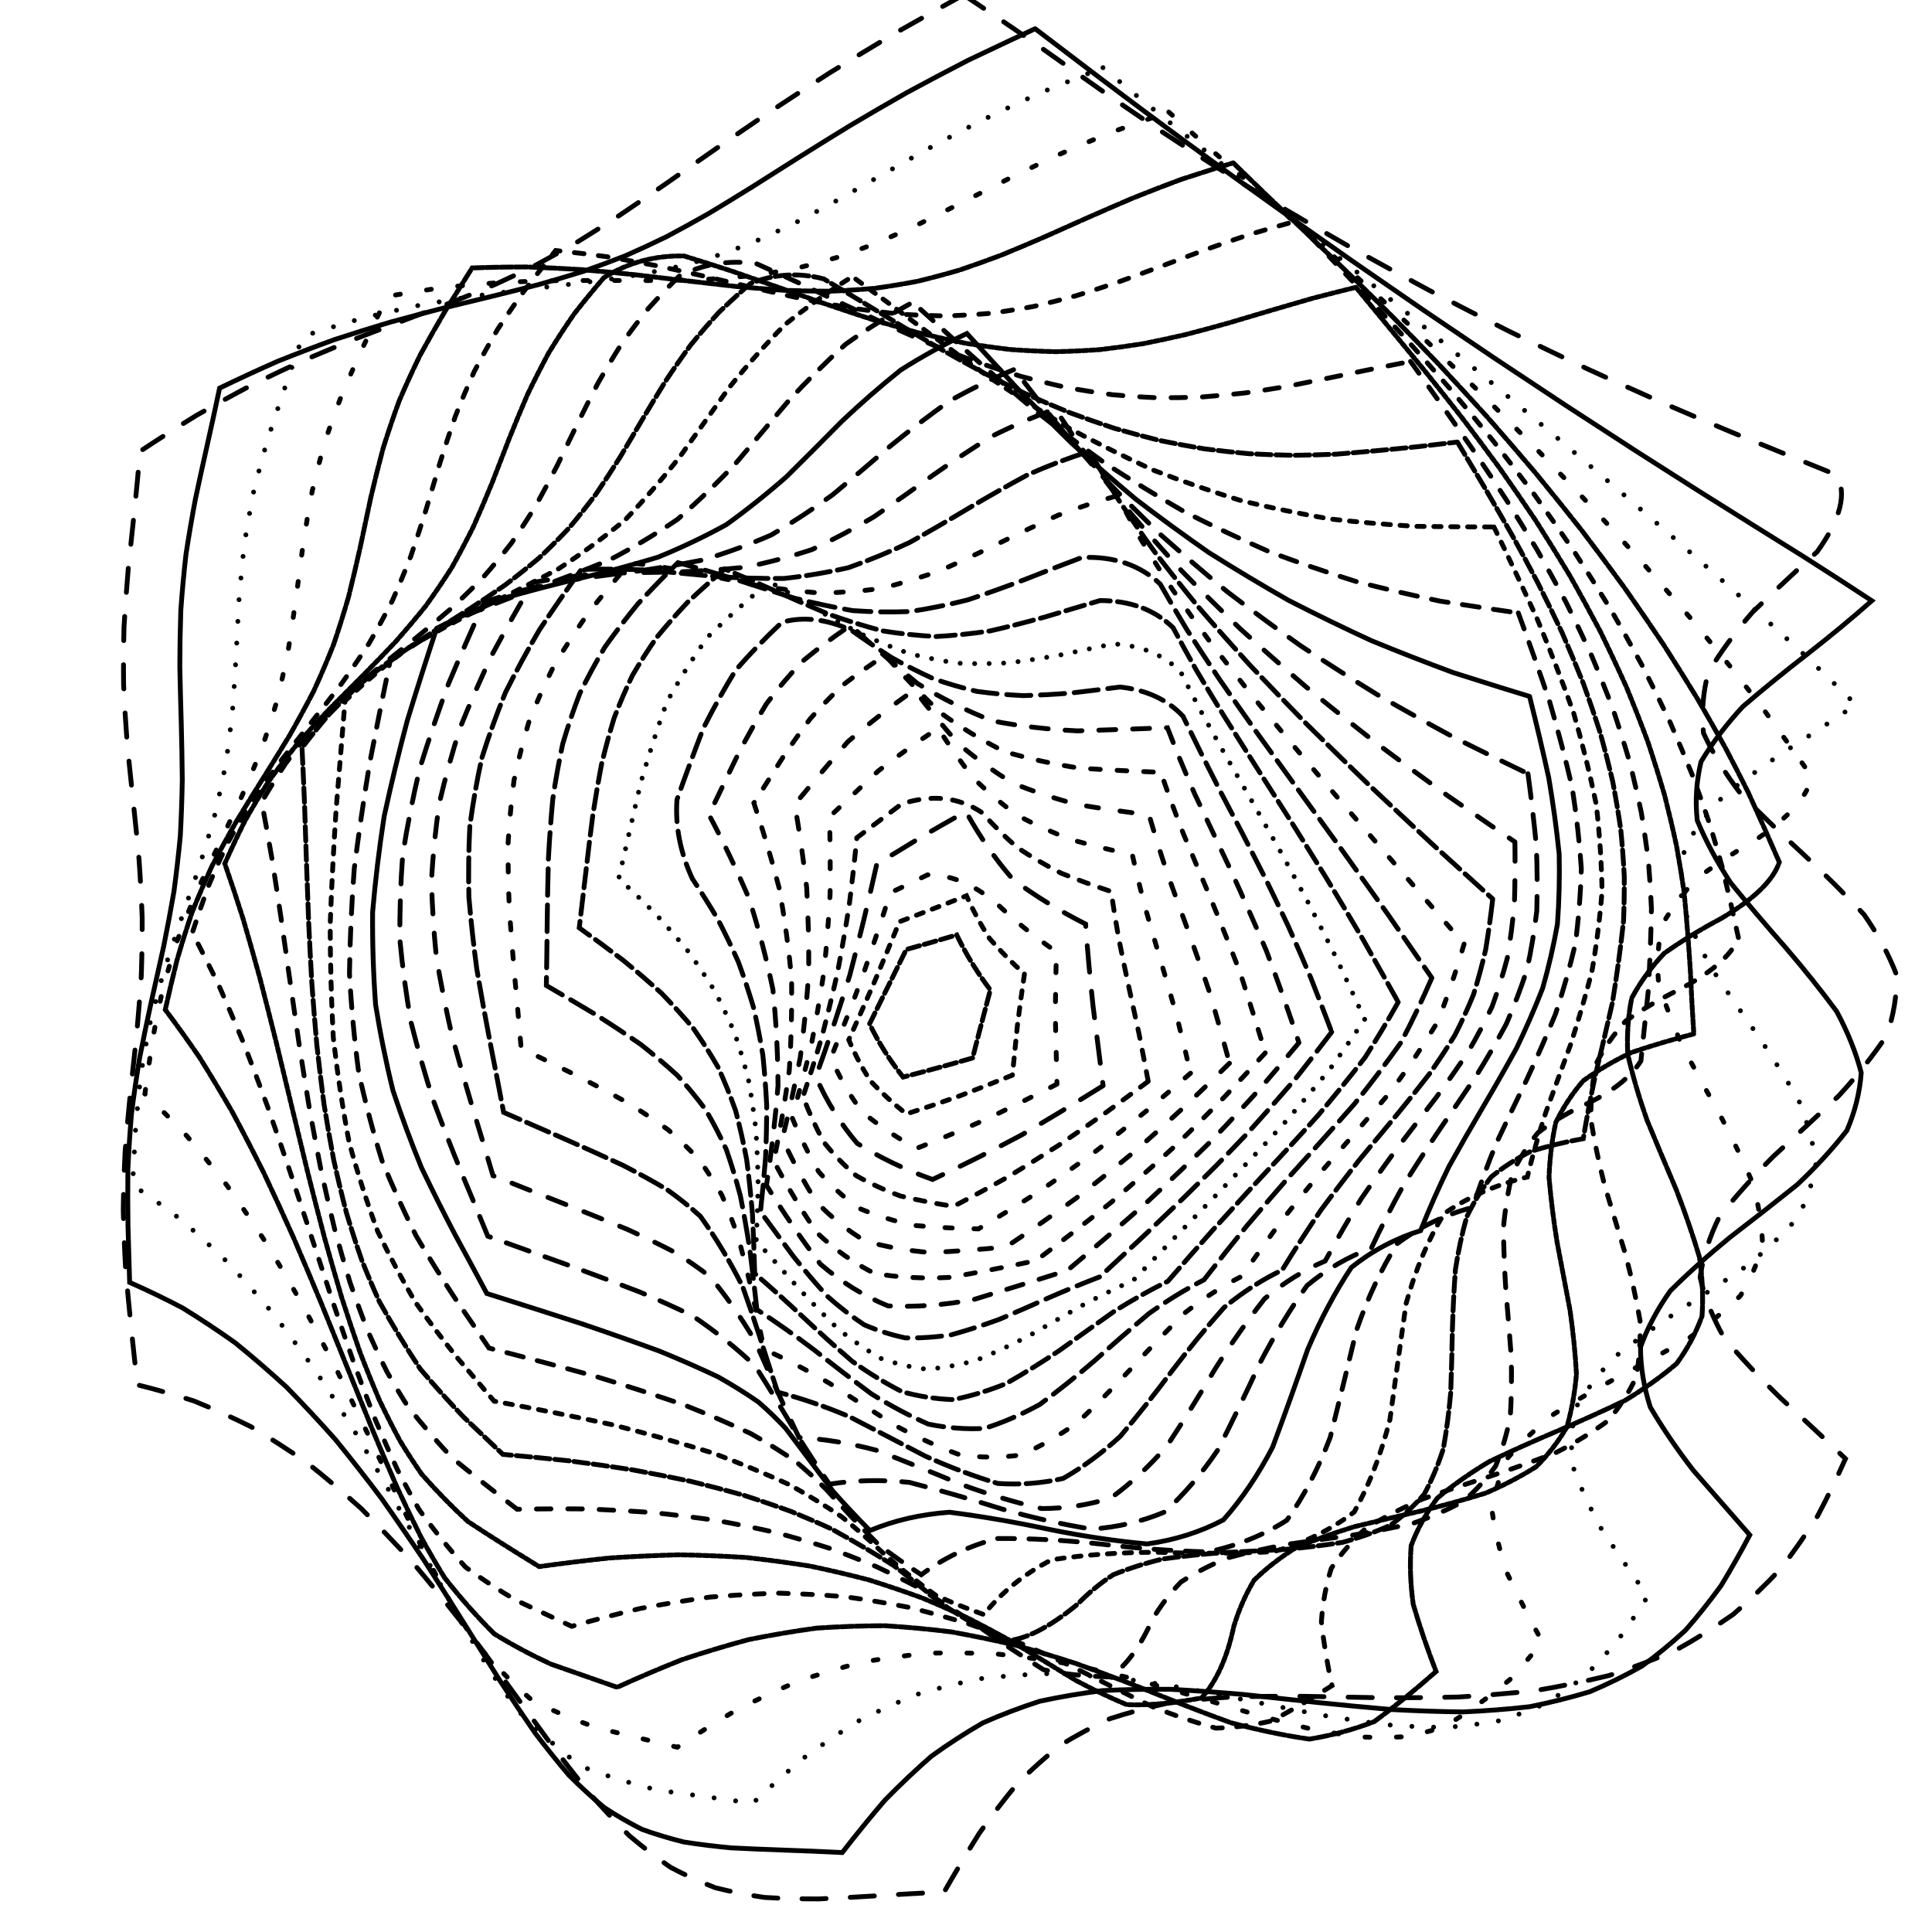 <svg xmlns="http://www.w3.org/2000/svg" version="1.1" xmlns:xlink="http://www.w3.org/1999/xlink" xmlns:svgjs="http://svgjs.dev/svgjs" viewBox="0 0 800 800"><defs><linearGradient x1="50%" y1="0%" x2="50%" y2="100%" id="ccchaos-grad"><stop stop-color="hsl(162, 100%, 58%)" stop-opacity="1" offset="0%"></stop><stop stop-color="hsl(270, 73%, 53%)" stop-opacity="1" offset="100%"></stop></linearGradient></defs><g stroke-width="2" stroke="url(#ccchaos-grad)" fill="none" stroke-linecap="round"><path d="M399.01 -2.14Q412.81 7.03 426.82 16.71 434.25 21.98 442.11 27.57 450.51 33.52 459.55 39.86 469.31 46.58 479.85 53.7 491.21 61.19 503.41 69.03 516.43 77.17 530.24 85.56 544.77 94.14 559.95 102.82 575.66 111.54 591.77 120.2 608.14 128.73 624.61 137.04 641.02 145.05 657.18 152.7 672.95 159.92 688.14 166.67 702.62 172.92 716.26 178.65 728.93 183.86 740.56 188.58 751.09 192.83 760.49 196.67 767.07 208.06 752.46 228.46 738.72 240.97 725.68 253.49 714.81 266.01 707.32 278.53 704.06 291.05 705.38 303.57 711.15 316.09 720.72 328.6 733 341.12 746.64 353.64 760.08 366.16 771.84 378.68 780.58 391.2 785.34 403.72 785.57 416.23 781.25 428.75 772.86 441.27 761.35 453.79 748.01 466.31 734.32 478.83 721.84 491.35 711.95 503.87 705.76 516.39 703.98 528.9 706.8 541.42 713.9 553.94 724.48 566.46 737.37 578.98 751.11 591.5 764.17 604.02 758.84 615.98 752.66 627.68 745.53 638.93 737.36 649.57 728.11 659.44 717.77 668.42 706.35 676.4 693.92 683.3 680.54 689.1 666.32 693.79 651.39 697.41 635.89 700.03 619.97 701.75 603.8 702.7 587.54 703.06 571.35 702.99 555.38 702.71 539.79 702.41 524.69 702.32 510.19 702.64 496.38 703.57 483.33 705.28 471.06 707.95 459.59 711.68 448.91 716.58 438.99 722.71 429.76 730.08 421.16 738.66 413.08 748.41 405.43 759.22 398.09 770.94 390.95 783.42 377.17 784.1 363.88 784.96 351.15 785.77 339.01 786.3 327.46 786.34 316.49 785.68 306.09 784.17 296.2 781.67 286.77 778.05 277.73 773.26 269 767.25 260.5 760.05 252.13 751.69 243.82 742.26 235.47 731.87 227.02 720.68 218.38 708.85 209.5 696.56 200.34 684.03 190.86 671.45 181.04 659.03 170.87 646.97 160.37 635.46 149.55 624.64 138.44 614.67 127.09 605.65 115.55 597.66 103.87 590.74 92.1 584.9 80.31 580.11 68.54 576.31 56.84 573.41 55.58 561.33 54.26 549.25 53.02 537.17 52 525.09 51.31 513.01 51.04 500.94 51.21 488.86 51.81 476.78 52.76 464.7 53.97 452.62 55.29 440.54 56.57 428.46 57.68 416.38 58.49 404.31 58.91 392.23 58.88 380.15 58.43 368.07 57.58 355.99 56.45 343.91 55.15 331.83 53.84 319.76 52.65 307.68 51.73 295.6 51.18 283.52 51.05 271.44 51.36 259.36 52.09 247.28 53.13 235.21 54.39 223.13 55.71 211.05 56.96 198.97 57.98 186.89 69.65 179.19 81.31 172.03 92.91 165.41 104.39 159.35 115.7 153.81 126.8 148.76 137.63 144.15 148.18 139.91 158.42 135.97 168.34 132.25 177.94 128.66 187.25 125.1 196.28 121.49 205.09 117.75 213.73 113.8 222.27 109.56 230.78 104.99 239.33 100.05 248.02 94.69 256.92 88.91 266.11 82.71 275.68 76.11 285.68 69.12 296.17 61.78 307.2 54.16 318.78 46.3 330.92 38.27 343.61 30.13 356.83 21.96 370.51 13.81 391.81 1.8 399.01 -2.14" stroke-dasharray="10 10" transform="rotate(0, 400, 400)" opacity="0.05"></path><path d="M391.18 10.94Q405.26 19.66 420.18 28.87 428.38 33.88 437.14 39.21 446.54 44.88 456.63 50.92 467.44 57.34 479.01 64.14 491.32 71.31 504.35 78.83 518.06 86.65 532.38 94.74 547.21 103.04 562.45 111.47 577.99 119.98 593.69 128.47 609.41 136.88 624.99 145.13 640.3 153.14 655.18 160.84 669.5 168.17 683.13 175.08 695.97 181.52 707.91 187.48 718.89 192.94 728.86 197.9 745.28 206.23 758.8 213.4 747.4 225.58 734.54 237.77 721.58 249.95 709.86 262.14 700.62 274.32 694.83 286.51 693.09 298.69 695.59 310.88 702.06 323.06 711.83 335.25 723.87 347.43 736.92 359.62 749.61 371.8 760.61 383.99 768.77 396.17 773.23 408.36 773.52 420.54 769.62 432.73 761.93 444.91 751.25 457.1 738.72 469.28 725.63 481.47 713.37 493.65 703.23 505.84 696.25 518.02 693.18 530.21 694.34 542.39 699.6 554.58 708.42 566.77 719.87 578.95 732.74 591.14 745.7 603.32 741.1 614.53 735.87 625.33 729.87 635.57 723.02 645.1 715.25 653.82 706.5 661.62 696.76 668.45 686.04 674.26 674.38 679.05 661.84 682.84 648.51 685.68 634.48 687.66 619.89 688.89 604.85 689.52 589.51 689.68 574.01 689.56 558.5 689.34 543.11 689.21 527.97 689.36 513.21 689.96 498.92 691.19 485.21 693.2 472.13 696.13 459.73 700.08 448.04 705.12 437.07 711.29 426.81 718.62 417.21 727.06 408.24 736.56 399.81 747.02 391.86 758.33 384.29 770.33 371.92 770.9 360.12 771.64 348.9 772.35 338.27 772.82 328.19 772.86 318.63 772.29 309.53 770.96 300.83 768.74 292.46 765.51 284.35 761.22 276.4 755.82 268.53 749.3 260.67 741.69 252.74 733.07 244.66 723.5 236.37 713.12 227.82 702.07 218.98 690.5 209.81 678.59 200.29 666.52 190.43 654.48 180.23 642.64 169.72 631.18 158.92 620.25 147.88 610 136.63 600.55 125.24 591.98 113.75 584.37 102.22 577.75 90.7 572.11 79.24 567.45 67.88 563.7 66.41 552.07 64.95 540.44 63.66 528.81 62.66 517.18 62.06 505.55 61.93 493.92 62.28 482.29 63.07 470.66 64.22 459.03 65.61 447.4 67.09 435.77 68.5 424.13 69.71 412.5 70.58 400.87 71.02 389.24 70.99 377.61 70.49 365.98 69.56 354.35 68.32 342.72 66.88 331.09 65.41 319.46 64.04 307.83 62.94 296.2 62.21 284.57 61.92 272.94 62.12 261.31 62.77 249.68 63.82 238.05 65.15 226.42 66.61 214.79 68.07 203.16 69.36 191.53 80.74 184.6 92.14 178.2 103.51 172.32 114.8 166.95 125.96 162.06 136.94 157.6 147.69 153.51 158.19 149.72 168.39 146.16 178.28 142.74 187.86 139.39 197.11 136.01 206.06 132.53 214.73 128.88 223.16 124.98 231.4 120.79 239.51 116.25 247.55 111.32 255.61 106 263.75 100.26 272.07 94.11 280.62 87.58 289.5 80.69 298.76 73.48 308.47 65.99 318.68 58.29 329.41 50.43 340.7 42.48 352.54 34.49 364.93 26.53 384.5 14.81 391.18 10.94" stroke-dasharray="6 0" transform="rotate(5.517, 400, 400)" opacity="0.08"></path><path d="M384.47 24.04Q391.75 28.08 399.37 32.23 407.43 36.53 415.98 41.04 425.11 45.81 434.85 50.87 445.24 56.26 456.3 62.01 468.03 68.12 480.41 74.59 493.4 81.44 506.96 88.62 521 96.12 535.44 103.89 550.18 111.88 565.11 120.05 580.1 128.31 595.04 136.61 609.78 144.87 624.21 153.02 638.19 160.99 651.62 168.71 664.38 176.11 676.39 183.15 687.57 189.77 697.87 195.94 707.25 201.64 715.71 206.86 729.54 215.68 740.97 223.25 729.24 235.09 716.79 246.93 704.85 258.77 694.59 270.61 687.01 282.45 682.86 294.29 682.53 306.13 686.06 317.97 693.1 329.81 702.97 341.65 714.7 353.49 727.15 365.33 739.09 377.17 749.36 389.02 756.95 400.86 761.12 412.7 761.47 424.54 757.96 436.38 750.92 448.22 741.06 460.06 729.34 471.9 716.89 483.74 704.95 495.58 694.67 507.42 687.06 519.26 682.88 531.1 682.51 542.94 686.01 554.78 693.03 566.62 702.88 578.46 714.6 590.3 727.04 602.14 722.94 612.46 718.41 622.25 713.31 631.4 707.55 639.79 701.03 647.35 693.68 654.01 685.46 659.75 676.35 664.54 666.36 668.41 655.49 671.39 643.81 673.57 631.38 675.02 618.28 675.87 604.61 676.25 590.47 676.31 575.99 676.2 561.29 676.09 546.49 676.15 531.73 676.55 517.11 677.44 502.74 678.97 488.73 681.26 475.17 684.44 462.13 688.57 449.66 693.72 437.81 699.92 426.59 707.18 416.02 715.46 406.07 724.7 396.72 734.83 387.93 745.71 379.63 757.23 368.84 757.7 358.62 758.33 348.94 758.95 339.77 759.36 322.91 758.56 307.05 755.76 292.1 748.56 277.23 738.35 269.66 731.47 261.91 723.61 253.93 714.86 245.66 705.29 237.08 695.03 228.17 684.21 218.91 672.98 209.31 661.49 199.38 649.91 189.14 638.4 178.61 627.11 167.85 616.21 156.88 605.82 145.77 596.07 134.55 587.07 123.29 578.88 112.02 571.57 100.8 565.17 89.66 559.69 78.65 555.09 77.03 543.89 75.5 532.69 74.22 521.49 73.3 510.29 72.84 499.09 72.89 487.89 73.44 476.7 74.43 465.5 75.77 454.3 77.33 443.1 78.95 431.9 80.48 420.7 81.77 409.5 82.69 398.3 83.14 387.1 83.1 375.9 82.55 364.7 81.56 353.51 80.22 342.31 78.67 331.11 77.04 319.91 75.51 308.71 74.23 297.51 73.31 286.31 72.85 275.11 72.89 263.91 73.43 252.71 74.42 241.51 75.76 230.31 77.32 219.11 78.94 207.91 80.47 196.71 91.55 190.56 102.67 184.91 113.8 179.75 124.88 175.04 135.88 170.76 146.73 166.83 157.41 163.2 167.86 159.8 178.04 156.56 187.94 153.39 197.53 150.23 206.8 146.99 215.74 143.61 224.38 140.02 232.73 136.15 240.82 131.98 248.7 127.45 256.42 122.54 264.04 117.24 271.63 111.54 279.26 105.46 286.99 99 294.92 92.21 303.11 85.13 311.62 77.79 320.54 70.25 329.89 62.56 339.74 54.8 350.11 47 361.02 39.24 378.47 27.8 384.47 24.04" stroke-dasharray="0 9" transform="rotate(11.034, 400, 400)" opacity="0.12"></path><path d="M379.74 37.13Q387.7 40.96 396.11 44.88 405.04 48.96 414.52 53.23 424.58 57.75 435.23 62.55 446.48 67.66 458.3 73.11 470.68 78.91 483.57 85.06 496.9 91.57 510.6 98.41 524.59 105.57 538.77 113.01 553.05 120.69 567.3 128.55 581.42 136.56 595.3 144.63 608.82 152.7 621.89 160.72 634.41 168.61 646.29 176.3 657.46 183.74 667.86 190.87 677.45 197.63 686.21 204 700.89 215.18 713.26 224.99 714.67 236.72 699.36 255.81 688.66 267.29 679.95 278.77 674.02 290.25 671.41 301.74 672.35 313.22 676.76 324.7 684.25 336.18 694.12 347.66 705.48 359.15 717.3 370.63 728.5 382.11 738.06 393.6 745.11 405.08 749.02 416.56 749.41 428.04 746.27 439.53 739.87 451.01 730.8 462.49 719.87 473.97 708.1 485.46 696.55 496.94 686.26 508.42 678.18 519.9 673.04 531.39 671.31 542.87 673.14 554.35 678.37 565.84 686.53 577.32 696.87 588.8 708.45 600.28 704.62 609.6 700.55 618.31 690.89 633.17 679.51 645.6 672.62 650.32 664.96 654.19 656.5 657.24 647.24 659.54 637.18 661.15 626.37 662.18 614.85 662.75 602.69 662.96 589.95 662.98 576.74 662.94 563.16 662.98 549.29 663.26 535.26 663.92 521.17 665.1 507.13 666.91 493.24 669.47 479.58 672.86 466.26 677.15 453.34 682.39 440.88 688.6 428.93 695.77 417.53 703.87 406.7 712.85 396.44 722.62 386.73 733.09 377.57 744.14 359.88 745.04 343.52 745.91 328.77 745.21 314.56 742.74 300.55 736.35 286.23 727.22 278.75 721.02 271.01 713.91 262.97 705.94 254.61 697.17 245.91 687.71 236.87 677.66 227.48 667.15 217.78 656.3 207.77 645.26 197.49 634.17 186.97 623.18 176.27 612.43 165.42 602.04 154.47 592.14 143.46 582.83 132.46 574.21 121.49 566.34 110.6 559.27 99.82 553.03 89.19 547.63 87.47 536.85 85.94 526.06 84.73 515.28 83.96 504.49 83.68 493.7 83.94 482.92 84.7 472.13 85.9 461.35 87.43 450.56 89.14 439.78 90.89 428.99 92.5 418.21 93.85 407.42 94.8 396.64 95.27 385.85 95.21 375.07 94.63 364.28 93.58 353.5 92.16 342.71 90.5 331.93 88.75 321.14 87.07 310.35 85.6 299.57 84.49 288.78 83.84 278 83.7 267.21 84.09 256.43 84.97 245.64 86.26 234.86 87.84 224.07 89.58 213.29 91.31 202.5 102.06 197.12 112.89 192.19 123.75 187.71 134.61 183.61 145.41 179.87 156.13 176.42 166.7 173.19 177.09 170.12 187.26 167.14 197.18 164.17 206.81 161.15 216.13 158.01 225.14 154.69 233.83 151.13 242.2 147.28 250.28 143.11 258.08 138.59 265.65 133.69 273.03 128.41 280.26 122.75 287.42 116.73 294.57 110.36 301.77 103.68 309.1 96.72 316.62 89.53 324.4 82.16 332.52 74.66 341.01 67.09 349.95 59.5 359.36 51.94 374.51 40.8 379.74 37.13" stroke-dasharray="2 11" transform="rotate(16.552, 400, 400)" opacity="0.15"></path><path d="M377.59 50.23Q386.37 53.84 395.65 57.55 405.44 61.4 415.77 65.45 426.62 69.72 437.98 74.26 449.83 79.09 462.13 84.24 474.82 89.73 487.85 95.56 501.14 101.72 514.61 108.22 528.17 115.03 541.73 122.13 555.2 129.47 568.47 137.02 581.46 144.73 594.06 152.54 606.2 160.4 617.79 168.24 628.78 176.01 639.1 183.64 648.71 191.07 657.58 198.24 665.71 205.11 673.1 211.63 685.45 223.28 695.96 233.64 696.7 245.62 682.39 264.28 673.08 275.39 665.96 286.51 661.63 297.62 660.46 308.73 662.53 319.84 667.69 330.95 675.49 342.06 685.28 353.17 696.22 364.28 707.4 375.39 717.86 386.5 726.74 397.61 733.27 408.72 736.91 419.83 737.35 430.94 734.55 442.05 728.74 453.16 720.43 464.27 710.31 475.38 699.23 486.49 688.13 497.6 677.95 508.71 669.55 519.82 663.63 530.93 660.7 542.04 661 553.15 664.51 564.26 670.93 575.37 679.72 586.48 690.14 597.59 682.46 613.07 674.21 626.46 663.97 636.01 652.04 643.25 636.78 647.03 619.37 649.18 609.43 649.55 598.83 649.69 587.61 649.73 575.84 649.79 563.58 650.02 550.91 650.54 537.93 651.47 524.71 652.92 511.36 655.01 497.97 657.81 484.62 661.39 471.41 665.82 458.42 671.13 445.71 677.31 433.36 684.38 421.41 692.29 409.91 700.99 398.89 710.42 388.38 720.47 378.36 731.05 363.36 731.76 349.28 732.47 336.05 731.85 322.92 729.68 309.34 724.02 295.14 715.9 287.58 710.35 279.71 703.94 271.51 696.73 262.97 688.75 254.09 680.08 244.89 670.81 235.37 661.04 225.56 650.88 215.49 640.45 205.21 629.88 194.75 619.28 184.15 608.8 173.46 598.54 162.72 588.63 151.98 579.17 141.28 570.26 130.65 561.96 120.13 554.35 109.74 547.47 99.52 541.34 97.78 530.95 96.32 520.57 95.25 510.18 94.66 499.79 94.61 489.41 95.1 479.02 96.09 468.63 97.49 458.25 99.18 447.86 101.03 437.47 102.88 427.09 104.57 416.7 105.95 406.31 106.92 395.92 107.39 385.54 107.31 375.15 106.71 364.76 105.62 354.38 104.14 343.99 102.4 333.6 100.53 323.22 98.71 312.83 97.08 302.44 95.78 292.05 94.92 281.67 94.57 271.28 94.77 260.89 95.49 250.5 96.68 240.12 98.23 229.73 100.01 219.34 101.88 208.96 112.28 204.3 122.78 200.06 133.35 196.19 143.94 192.65 154.53 189.38 165.07 186.33 175.51 183.44 185.82 180.64 195.96 177.86 205.88 175.05 215.55 172.13 224.96 169.05 234.06 165.76 242.85 162.21 251.33 158.36 259.48 154.18 267.34 149.65 274.91 144.76 282.22 139.51 289.31 133.9 296.22 127.94 303.01 121.66 309.74 115.09 316.45 108.27 323.23 101.24 330.13 94.05 337.22 86.74 344.56 79.36 352.21 71.98 360.24 64.63 373.14 53.79 377.59 50.23" stroke-dasharray="5 1" transform="rotate(22.069, 400, 400)" opacity="0.18"></path><path d="M378.3 63.32Q387.88 66.72 397.93 70.22 408.45 73.86 419.41 77.68 430.8 81.71 442.58 85.99 454.7 90.55 467.11 95.4 479.74 100.58 492.53 106.08 505.4 111.91 518.28 118.05 531.07 124.51 543.7 131.25 556.09 138.24 568.15 145.46 579.81 152.85 591.01 160.37 601.67 167.98 611.76 175.61 621.23 183.21 630.05 190.73 638.2 198.1 645.69 205.28 652.52 212.21 658.73 218.84 669.2 230.89 678.28 241.77 678.85 254.01 666 272.25 658.18 282.97 652.66 293.69 649.85 304.42 649.98 315.14 653.05 325.86 658.8 336.58 666.8 347.3 676.41 358.03 686.89 368.75 697.41 379.47 707.16 390.19 715.38 400.91 721.41 411.64 724.8 422.36 725.28 433.08 722.8 443.8 717.57 454.52 709.98 465.25 700.65 475.97 690.28 486.69 679.7 497.41 669.72 508.14 661.14 518.86 654.61 529.58 650.65 540.3 649.57 551.03 651.45 561.75 656.15 572.47 663.29 583.19 672.32 593.92 664.68 607.2 656.93 618.43 648 626.12 637.85 631.79 625.05 634.58 610.41 636.09 601.97 636.34 592.9 636.47 583.21 636.58 572.95 636.8 562.14 637.24 550.85 638.01 539.14 639.21 527.07 640.93 514.73 643.27 502.18 646.28 489.51 650.04 476.8 654.58 464.12 659.92 451.56 666.06 439.18 673.01 427.04 680.71 415.2 689.13 403.71 698.2 392.6 707.84 381.91 717.95 369.02 718.49 356.57 719.06 344.23 718.49 331.6 716.58 317.99 711.59 303.56 704.4 295.79 699.45 287.7 693.72 279.27 687.23 270.52 680.02 261.45 672.13 252.08 663.64 242.45 654.64 232.58 645.2 222.51 635.43 212.27 625.44 201.92 615.33 191.48 605.22 181.01 595.23 170.55 585.44 160.12 575.97 149.77 566.91 139.53 558.34 129.42 550.32 119.46 542.93 109.68 536.18 108 526.18 106.67 516.18 105.8 506.17 105.45 496.17 105.65 486.17 106.39 476.17 107.6 466.16 109.2 456.16 111.05 446.16 113.01 436.15 114.94 426.15 116.67 416.15 118.08 406.14 119.05 396.14 119.51 386.14 119.42 376.14 118.79 366.13 117.67 356.13 116.15 346.13 114.34 336.12 112.38 326.12 110.44 316.12 108.65 306.12 107.17 296.11 106.1 286.11 105.53 276.11 105.51 266.1 106.03 256.1 107.05 246.1 108.5 236.1 110.27 226.09 112.2 216.09 122.22 212.12 132.36 208.49 142.59 205.17 152.89 202.11 163.21 199.25 173.53 196.54 183.81 193.92 193.99 191.32 204.06 188.7 213.95 185.98 223.65 183.12 233.12 180.07 242.32 176.79 251.24 173.22 259.86 169.36 268.17 165.17 276.17 160.63 283.86 155.75 291.25 150.52 298.36 144.96 305.23 139.07 311.89 132.89 318.38 126.45 324.75 119.77 331.06 112.9 337.35 105.89 343.69 98.78 350.15 91.61 356.78 84.44 363.64 77.3 374.55 66.78 378.3 63.32" stroke-dasharray="4 6" transform="rotate(27.586, 400, 400)" opacity="0.21"></path><path d="M381.77 76.41Q391.99 79.62 402.6 82.91 413.58 86.33 424.88 89.92 436.47 93.72 448.3 97.74 460.31 102.03 472.45 106.6 484.66 111.46 496.85 116.64 508.97 122.12 520.94 127.92 532.69 134.01 544.15 140.38 555.27 147.01 565.98 153.88 576.22 160.93 585.96 168.14 595.15 175.46 603.77 182.84 611.81 190.24 619.25 197.6 626.1 204.86 632.39 211.99 643.15 225.49 652.57 238.16 660.43 249.14 667.82 258.97 658.42 269.29 650.3 279.61 644.02 289.93 640.05 300.25 638.66 310.57 639.96 320.89 643.86 331.21 650.08 341.53 658.15 351.85 667.52 362.17 677.49 372.48 687.36 382.8 696.41 393.12 703.99 403.44 709.55 413.76 712.69 424.08 713.2 434.4 711.02 444.72 706.32 455.04 699.44 465.35 690.87 475.67 681.23 485.99 671.21 496.31 661.54 506.63 652.9 516.95 645.93 527.27 641.13 537.59 638.83 547.9 639.22 558.22 642.25 568.54 649.42 587.04 647.24 600.64 633.48 613.67 622.7 619.89 611.91 621.9 599.64 622.97 584.63 623.38 567.91 623.99 558.59 624.66 548.75 625.68 538.44 627.14 527.7 629.12 516.59 631.69 505.16 634.9 493.48 638.8 481.61 643.42 469.62 648.77 457.58 654.85 445.56 661.65 433.61 669.14 421.81 677.27 410.2 685.98 398.84 695.21 387.77 704.86 367.56 705.43 352.8 705.32 339.9 703.17 326.2 699.39 318.81 696.41 311.11 692.73 303.07 688.35 294.71 683.25 286.04 677.45 277.08 670.97 267.84 663.84 258.36 656.13 248.67 647.89 238.8 639.2 228.79 630.13 218.68 620.78 208.5 611.24 198.31 601.61 188.13 591.98 177.99 582.45 167.94 573.11 158 564.05 148.19 555.35 138.53 547.08 129.04 539.31 119.73 532.09 118.19 522.46 117.07 512.83 116.44 503.2 116.37 493.57 116.84 483.94 117.82 474.31 119.25 464.68 121.03 455.05 123.01 445.42 125.07 435.79 127.05 426.16 128.81 416.53 130.22 406.9 131.19 397.26 131.63 387.63 131.53 378 130.88 368.37 129.74 358.74 128.19 349.11 126.33 339.48 124.3 329.85 122.25 320.22 120.33 310.59 118.67 300.96 117.4 291.33 116.6 281.7 116.33 272.07 116.61 262.44 117.43 252.8 118.72 243.17 126.15 227.05 141.66 217.47 151.52 214.62 161.47 211.96 171.48 209.44 181.53 206.99 191.57 204.57 201.58 202.12 211.52 199.59 221.34 196.93 231.02 194.1 240.52 191.04 249.8 187.74 258.84 184.16 267.61 180.27 276.1 176.06 284.29 171.52 292.17 166.64 299.75 161.45 307.02 155.94 314.01 150.13 320.73 144.06 327.2 137.74 333.47 131.22 339.58 124.52 345.56 117.7 351.46 110.79 357.34 103.84 363.26 96.88 369.26 89.97 378.59 79.77 381.77 76.41" stroke-dasharray="2 1" transform="rotate(33.103, 400, 400)" opacity="0.25"></path><path d="M387.56 89.51Q398.15 92.51 409 95.6 420.09 98.82 431.37 102.19 442.79 105.75 454.3 109.53 465.85 113.55 477.37 117.83 488.8 122.39 500.1 127.24 511.19 132.38 522.02 137.82 532.53 143.54 542.69 149.54 552.43 155.8 561.73 162.3 570.54 168.99 578.86 175.86 586.65 182.87 593.92 189.97 600.67 197.12 606.91 204.27 617.74 218.34 627.33 232 635.37 244.58 642.88 256.29 644.27 268.99 635.37 286.3 630.63 296.2 628.13 306.1 628.04 316 630.36 325.9 634.94 335.8 641.47 345.7 649.53 355.6 658.58 365.5 668.02 375.4 677.22 385.31 685.59 395.21 692.56 405.11 697.67 415.01 700.59 424.91 701.11 434.81 699.22 444.71 695.03 454.61 688.81 464.51 680.99 474.41 672.08 484.31 662.66 494.21 653.37 504.12 644.81 514.02 637.56 523.92 632.08 533.82 628.75 543.72 627.79 553.62 629.26 563.52 633.79 580.87 630.41 592.73 616.87 602.94 606.95 607.63 589.55 609.58 575.01 610.37 560.47 611.53 544.43 613.56 535.55 615.27 526.22 617.49 516.47 620.27 506.34 623.65 495.87 627.66 485.1 632.34 474.1 637.67 462.92 643.67 451.61 650.31 440.24 657.57 428.86 665.41 417.52 673.76 406.28 682.57 395.18 691.77 375.71 692.11 360.91 691.94 347.52 690.05 333.21 686.74 325.51 684.13 317.49 680.9 309.17 677.04 300.55 672.53 291.67 667.38 282.55 661.6 273.21 655.21 263.69 648.26 254.02 640.78 244.23 632.85 234.37 624.51 224.47 615.85 214.56 606.93 204.68 597.86 194.86 588.69 185.13 579.53 175.51 570.45 166.03 561.53 156.7 552.85 147.53 544.49 138.54 536.5 129.73 528.95 128.4 519.68 127.55 510.41 127.21 501.15 127.43 491.88 128.18 482.61 129.42 473.34 131.05 464.08 132.99 454.81 135.08 445.54 137.21 436.27 139.22 427.01 140.98 417.74 142.38 408.47 143.33 399.2 143.76 389.93 143.64 380.67 142.98 371.4 141.83 362.13 140.25 352.87 138.37 343.6 136.29 334.33 134.16 325.06 132.12 315.8 130.3 306.53 128.83 297.26 127.79 287.99 127.27 278.73 127.29 269.46 127.85 260.19 128.92 250.92 135.92 235.61 150.73 226.94 160.16 224.48 169.72 222.14 179.37 219.87 189.08 217.62 198.84 215.34 208.61 212.98 218.35 210.5 228.04 207.86 237.63 205.01 247.1 201.94 256.4 198.6 265.52 194.98 274.42 191.06 283.07 186.83 291.46 182.28 299.57 177.43 307.38 172.27 314.89 166.83 322.11 161.11 329.03 155.15 335.67 148.97 342.05 142.61 348.19 136.1 354.12 129.47 365.45 116.04 376.51 102.62 384.79 92.76 387.56 89.51" stroke-dasharray="6 7" transform="rotate(38.621, 400, 400)" opacity="0.28"></path><path d="M394.94 102.6Q405.54 105.41 416.28 108.31 427.12 111.32 438 114.48 448.9 117.81 459.74 121.34 470.49 125.09 481.1 129.09 491.5 133.35 501.67 137.88 511.55 142.68 521.1 147.76 530.28 153.12 539.06 158.74 547.42 164.62 555.34 170.73 562.8 177.06 569.8 183.57 576.33 190.23 582.42 197.01 593.12 210.78 602.7 224.55 610.83 237.91 618.41 250.78 625.7 262.49 633.22 273.32 626.44 282.79 621.27 292.26 618.03 301.73 616.9 311.2 617.95 320.67 621.13 330.14 626.24 339.61 632.97 349.08 640.92 358.55 649.59 368.02 658.47 377.49 667.02 386.96 674.72 396.43 681.1 405.9 685.78 415.37 688.48 424.84 689.02 434.3 687.39 443.77 683.67 453.24 678.09 462.71 670.99 472.18 662.81 481.65 654.02 491.12 645.18 500.59 636.81 510.06 629.42 519.53 623.46 529 619.28 538.46 617.15 547.93 617.19 557.4 614.67 580.22 606.22 589.32 585.64 595.41 573.82 596.85 563.26 597.67 551.53 599 537.64 601.88 522.43 606.05 514.07 609.01 505.31 612.53 496.16 616.63 486.67 621.33 476.87 626.63 466.8 632.52 456.49 638.99 446.01 646.01 435.39 653.54 424.69 661.53 413.94 669.93 403.21 678.67 392.3 678.75 380.74 678.91 367.83 678.43 354.02 677.11 338.69 673.76 322.49 668.92 313.92 665.54 305.12 661.58 296.1 657.04 286.91 651.92 277.56 646.23 268.1 640.01 258.55 633.29 248.95 626.1 239.34 618.51 229.74 610.56 220.18 602.33 210.7 593.87 201.31 585.25 192.05 576.56 182.92 567.85 173.94 559.21 165.13 550.7 156.5 542.39 148.03 534.34 139.75 526.61 138.7 517.7 138.16 508.79 138.15 499.88 138.67 490.97 139.7 482.06 141.17 473.15 142.99 464.24 145.06 455.33 147.24 446.42 149.4 437.51 151.42 428.6 153.17 419.69 154.55 410.78 155.47 401.87 155.87 392.96 155.73 384.05 155.07 375.13 153.92 366.22 152.34 357.31 150.44 348.4 148.34 339.49 146.15 330.58 144.01 321.67 142.05 312.76 140.39 303.85 139.13 294.94 138.35 286.03 138.08 277.12 138.36 268.2 139.16 259.29 145.61 244.73 159.61 236.83 168.59 234.68 177.7 232.58 186.93 230.49 196.26 228.36 205.66 226.16 215.11 223.84 224.59 221.37 234.05 218.71 243.48 215.84 252.84 212.72 262.1 209.33 271.22 205.67 280.18 201.72 288.95 197.47 297.5 192.93 305.82 188.1 313.87 182.99 321.65 177.62 329.15 172.01 336.36 166.17 343.28 160.14 349.91 153.95 356.27 147.63 362.36 141.21 373.77 128.22 384.62 115.26 392.38 105.74 394.94 102.6" stroke-dasharray="6 2" transform="rotate(44.138, 400, 400)" opacity="0.31"></path><path d="M402.97 115.69Q423.47 121.03 443.87 126.79 463.83 133.18 483.01 140.4 501.12 148.57 517.92 157.76 533.21 168 546.9 179.21 558.99 191.27 569.56 204 578.79 217.16 586.98 230.46 594.48 243.63 601.69 256.36 609.06 268.37 617.07 279.43 608.05 297.48 606.32 315.53 612.24 333.58 624.54 351.64 640.53 369.69 656.73 387.74 669.61 405.79 676.37 423.84 675.53 441.89 667.28 459.95 653.42 478 636.95 496.05 621.48 514.1 610.36 532.15 606.03 550.21 609.42 568.26 599.38 574.09 590.6 578.2 575.11 582.07 559.51 583.97 550.64 585 540.62 586.85 529.22 589.99 516.32 594.79 501.86 601.54 485.91 610.4 468.59 621.4 450.13 634.45 430.77 649.29 410.83 665.58 399.49 665.51 387.07 665.57 373.48 665.21 358.72 663.91 342.86 661.22 326.03 656.8 308.41 650.4 290.22 641.92 271.7 631.39 253.09 618.95 234.62 604.89 216.49 589.57 198.87 573.42 181.86 556.94 165.53 540.61 149.88 524.92 148.97 507.8 150.13 490.69 153.11 473.57 157.27 456.46 161.68 439.34 165.4 422.23 167.62 405.11 167.84 388 166.03 370.89 162.57 353.77 158.23 336.66 153.94 319.54 150.64 302.43 149.05 285.31 149.51 268.2 151.93 251.08 168.41 247.07 185.51 243.19 203.14 239.15 221.19 234.66 239.48 229.46 257.81 223.35 275.95 216.21 293.69 207.98 310.79 198.65 327.06 188.32 342.35 177.11 356.55 165.24 369.64 152.91 381.66 140.38 397.83 121.79 402.97 115.69" stroke-dasharray="3 4" transform="rotate(49.655, 400, 400)" opacity="0.34"></path><path d="M410.61 128.78Q429.64 133.75 448.16 139.11 465.91 145.05 482.66 151.74 498.21 159.31 512.42 167.82 525.24 177.31 536.66 187.73 546.76 199 555.72 210.97 563.76 223.44 571.18 236.19 578.33 248.96 585.57 261.49 593.29 273.51 601.87 284.81 595.72 301.95 596.35 319.1 603.64 336.25 616.14 353.4 631.39 370.54 646.36 387.69 658.09 404.84 664.26 421.98 663.65 439.13 656.38 456.28 643.88 473.43 628.64 490.57 613.66 507.72 601.92 524.87 595.73 542.01 596.33 559.16 585.49 563.55 576 566.56 559.96 569.44 544.88 571.29 536.99 572.67 528.4 574.97 518.82 578.55 508.07 583.71 496.03 590.67 482.64 599.54 467.92 610.32 451.97 622.89 434.95 637.06 417.06 652.49 404.83 652.31 391.49 652.26 377.03 651.87 361.56 650.71 345.19 648.37 328.11 644.55 310.51 639.01 292.61 631.62 274.64 622.38 256.79 611.37 239.26 598.78 222.2 584.88 205.72 570.01 189.88 554.58 174.72 539 160.2 523.68 160.02 507.27 161.82 490.86 165.24 474.45 169.59 458.04 174.02 441.63 177.66 425.22 179.77 408.81 179.95 392.4 178.16 375.99 174.74 359.58 170.39 343.17 165.96 326.76 162.32 310.35 160.2 293.94 160.02 277.53 161.81 261.12 177.21 257.54 193.24 253.89 209.84 249.91 226.94 245.36 244.41 240.04 262.09 233.81 279.79 226.58 297.31 218.32 314.44 209.07 330.97 198.9 346.73 187.98 361.58 176.46 375.4 164.56 388.16 152.5 405.24 134.64 410.61 128.78" stroke-dasharray="7 6" transform="rotate(55.172, 400, 400)" opacity="0.38"></path><path d="M416.9 141.87Q433.96 146.49 450.24 151.46 465.58 156.96 479.84 163.14 492.91 170.11 504.76 177.96 515.41 186.7 524.95 196.33 533.53 206.79 541.33 217.96 548.61 229.69 555.65 241.79 562.77 254.05 570.28 266.24 578.49 278.13 587.7 289.5 584.26 305.73 586.95 321.95 595.27 338.18 607.76 354.41 622.16 370.63 635.91 386.86 646.54 403.09 652.16 419.31 651.75 435.54 645.39 451.77 634.22 467.99 620.24 484.22 605.94 500.45 593.89 516.67 586.25 532.9 584.37 549.13 572.79 552.34 562.57 554.51 545.58 556.81 530.36 558.84 523.01 560.61 515.35 563.35 507.11 567.34 498.07 572.82 488.04 579.93 476.92 588.74 464.65 599.25 451.21 611.33 436.66 624.81 421.12 639.4 407.9 639.11 393.65 638.95 378.48 638.54 362.52 637.49 345.93 635.46 328.9 632.17 311.63 627.41 294.32 621.03 277.14 612.99 260.28 603.34 243.85 592.18 227.99 579.72 212.73 566.22 198.13 551.98 184.15 537.35 170.77 522.68 171.36 506.98 173.76 491.28 177.54 475.58 182.03 459.88 186.42 444.18 189.93 428.48 191.93 412.78 192.06 397.08 190.29 381.37 186.95 365.67 182.64 349.97 178.11 334.27 174.19 318.57 171.58 302.87 170.73 287.17 171.81 271.47 186.11 268.16 201 264.6 216.49 260.58 232.52 255.91 249.01 250.44 265.85 244.08 282.88 236.77 299.94 228.51 316.85 219.35 333.4 209.39 349.43 198.77 364.76 187.63 379.25 176.18 392.81 164.61 411.13 147.49 416.9 141.87" stroke-dasharray="10 0" transform="rotate(60.69, 400, 400)" opacity="0.41"></path><path d="M421.04 154.96Q435.83 159.23 449.74 163.83 462.67 168.9 474.56 174.58 485.4 180.98 495.23 188.17 504.14 196.18 512.26 205.02 519.75 214.66 526.84 225 533.74 235.93 540.73 247.31 548.06 258.95 556 270.68 564.78 282.28 574.62 293.57 573.65 308.86 578.05 324.16 587.11 339.46 599.36 354.75 612.84 370.05 625.38 385.35 634.96 400.65 640.05 415.94 639.82 431.24 634.31 446.54 624.41 461.83 611.71 477.13 598.25 492.43 586.19 507.72 577.49 523.02 573.52 538.31 561.31 540.62 550.4 542.18 532.26 544.25 516.4 546.68 501.92 552.61 486.8 562.1 478.34 569.3 469.08 578.01 458.91 588.2 447.76 599.77 435.62 612.55 422.49 626.31 408.38 625.92 393.46 625.67 377.87 625.23 361.76 624.28 345.3 622.51 328.67 619.69 312.05 615.62 295.6 610.15 279.47 603.23 263.77 594.85 248.59 585.08 234.01 574.05 220.05 561.95 206.69 549.01 193.92 535.5 181.66 521.71 183 506.73 185.95 491.75 190.03 476.77 194.58 461.79 198.87 446.81 202.22 431.83 204.09 416.84 204.16 401.86 202.44 386.88 199.2 371.9 194.96 356.92 190.4 341.94 186.26 326.96 183.2 311.97 181.71 296.99 182.03 282.01 195.19 278.8 208.91 275.21 223.21 271.07 238.08 266.23 253.45 260.6 269.27 254.12 285.42 246.75 301.78 238.52 318.18 229.5 334.47 219.78 350.47 209.48 366.03 198.75 380.99 187.77 395.21 176.7 414.81 160.34 421.04 154.96" stroke-dasharray="10 7" transform="rotate(66.207, 400, 400)" opacity="0.44"></path><path d="M422.49 168.06Q434.96 171.99 446.56 176.22 457.26 180.88 467.09 186.08 476.08 191.92 484.32 198.46 491.94 205.76 499.09 213.82 505.94 222.63 512.68 232.12 519.54 242.22 526.72 252.81 534.43 263.75 542.88 274.89 552.23 286.05 562.63 297.08 563.84 311.44 569.6 325.8 579.07 340.16 590.91 354.53 603.4 368.89 614.76 383.25 623.35 397.61 627.94 411.98 627.87 426.34 623.15 440.7 614.45 455.07 603.03 469.43 590.53 483.79 578.74 498.16 569.36 512.52 563.73 526.89 551.04 528.54 539.54 529.73 529.15 530.71 519.77 531.71 503.64 535.21 488.98 540.96 481.99 545.63 474.89 551.55 467.48 558.78 459.6 567.33 451.11 577.18 441.89 588.21 431.86 600.29 421 613.21 406.31 612.74 391.08 612.41 375.46 611.94 359.6 611.06 343.66 609.52 327.79 607.11 312.12 603.65 296.79 599.01 281.89 593.1 267.5 585.9 253.68 577.45 240.44 567.81 227.79 557.12 215.69 545.54 204.1 533.28 192.95 520.57 194.99 506.32 198.4 492.07 202.68 477.82 207.22 463.57 211.37 449.32 214.53 435.07 216.25 420.82 216.27 406.57 214.6 392.32 211.48 378.08 207.36 363.83 202.82 349.58 198.52 335.33 195.08 321.08 192.99 306.83 192.55 292.59 204.56 289.35 217.09 285.64 230.16 281.32 243.79 276.29 257.94 270.5 272.59 263.91 287.67 256.51 303.07 248.36 318.7 239.5 334.41 230.05 350.07 220.11 365.52 209.82 380.63 199.32 395.24 188.76 415.86 173.18 422.49 168.06" stroke-dasharray="8 8" transform="rotate(71.724, 400, 400)" opacity="0.48"></path><path d="M421.08 181.15Q431.38 184.76 440.92 188.64 449.74 192.9 457.9 197.63 465.49 202.92 472.6 208.85 479.39 215.45 485.98 222.75 492.56 230.73 499.28 239.37 506.33 248.6 513.86 258.35 522.04 268.5 531 278.94 540.86 289.54 551.72 300.14 554.75 313.57 561.51 327 571.13 340.43 582.39 353.86 593.85 367.29 604.06 380.72 611.71 394.15 615.83 407.58 615.9 421.02 611.89 434.45 604.33 447.88 594.18 461.31 582.74 474.74 571.45 488.17 561.76 501.6 554.9 515.03 541.92 516.27 529.99 517.3 519.06 518.31 509.1 519.52 491.98 523.72 476.71 530.2 469.77 535.12 462.98 541.17 456.16 548.36 449.16 556.71 441.85 566.17 434.08 576.65 425.77 588.02 416.82 600.12 402.01 599.58 386.93 599.17 371.72 598.67 356.53 597.85 341.48 596.51 326.67 594.45 312.23 591.53 298.21 587.61 284.7 582.62 271.72 576.51 259.29 569.29 247.42 560.98 236.07 551.68 225.2 541.49 214.76 530.55 204.66 519.05 207.33 505.55 211.1 492.05 215.5 478.55 219.95 465.05 223.9 451.55 226.85 438.05 228.4 424.55 228.38 411.05 226.78 397.55 223.8 384.05 219.82 370.55 215.36 357.05 210.98 343.55 207.23 330.05 204.6 316.55 203.42 303.05 214.32 299.68 225.65 295.78 237.48 291.25 249.82 286.03 262.68 280.1 276.05 273.43 289.89 266.05 304.14 258.01 318.74 249.37 333.58 240.22 348.55 230.66 363.54 220.83 378.42 210.83 393.05 200.8 414.2 186.01 421.08 181.15" stroke-dasharray="10 3" transform="rotate(77.241, 400, 400)" opacity="0.51"></path><path d="M416.99 194.25Q433.05 201.25 447.63 209.23 460.67 219.63 473.47 231.81 480.07 238.98 487 246.76 494.38 255.12 502.33 263.99 510.98 273.3 520.4 282.95 530.67 292.85 541.83 302.87 546.3 315.38 553.7 327.88 563.21 340.38 573.76 352.89 584.17 365.39 593.27 377.9 600.04 390.4 603.72 402.9 603.9 415.41 600.56 427.91 594.07 440.41 585.16 452.92 574.82 465.42 564.23 477.93 554.57 490.43 546.91 502.94 533.85 503.99 521.67 505.02 510.37 506.2 499.94 507.68 490.33 509.64 481.47 512.22 473.29 515.55 465.68 519.73 458.53 524.84 451.7 530.94 445.07 538.05 438.51 546.14 431.89 555.18 425.08 565.08 417.99 575.74 410.51 587.03 396.06 586.43 381.61 585.96 367.26 585.42 353.12 584.65 339.27 583.47 325.79 581.72 312.76 579.26 300.2 575.99 288.16 571.81 276.63 566.69 265.61 560.6 255.08 553.54 244.99 545.57 235.3 536.75 225.93 527.18 216.83 516.97 220.02 504.24 224.04 491.51 228.45 478.78 232.76 466.04 236.47 453.31 239.17 440.58 240.56 427.85 240.49 415.12 238.95 402.38 236.14 389.65 232.35 376.92 228.01 364.19 223.62 351.46 219.66 338.73 216.58 325.99 214.72 313.26 224.52 309.69 234.7 305.55 245.29 300.81 256.34 295.42 267.87 289.37 279.89 282.67 292.38 275.35 305.33 267.47 318.69 259.08 332.39 250.27 346.37 241.14 360.54 231.78 374.79 222.31 389.02 212.82 410.06 198.84 416.99 194.25" stroke-dasharray="3 9" transform="rotate(82.759, 400, 400)" opacity="0.54"></path><path d="M410.72 207.34Q424.27 213.69 437.02 220.89 449.34 230.18 462.03 241.03 468.85 247.41 476.1 254.35 483.87 261.82 492.24 269.79 501.29 278.21 511.05 287.01 521.58 296.11 532.87 305.43 538.38 317.02 546.11 328.6 555.29 340.19 565.03 351.78 574.37 363.36 582.41 374.95 588.35 386.54 591.62 398.12 591.89 409.71 589.14 421.3 583.63 432.88 575.92 444.47 566.74 456.06 557 467.64 547.65 479.23 539.61 490.82 526.7 491.86 514.48 493.03 503 494.45 492.26 496.26 482.25 498.58 472.94 501.51 464.29 505.14 456.24 509.55 448.72 514.78 441.64 520.87 434.9 527.82 428.4 535.61 422.05 544.2 415.74 553.51 409.37 563.46 402.85 573.93 389.28 573.29 375.89 572.76 362.77 572.21 349.97 571.47 337.57 570.42 325.6 568.92 314.09 566.87 303.06 564.15 292.5 560.7 282.41 556.46 272.76 551.39 263.5 545.49 254.61 538.77 246.01 531.27 237.66 523.05 229.48 514.19 233.06 502.24 237.21 490.3 241.54 478.36 245.62 466.41 249.05 454.47 251.49 442.52 252.72 430.58 252.59 418.63 251.14 406.69 248.5 394.75 244.93 382.8 240.78 370.86 236.45 358.91 232.37 346.97 232.09 327.14 244.31 314.88 253.71 309.94 263.5 304.41 273.7 298.29 284.34 291.62 295.44 284.42 306.98 276.74 318.95 268.65 331.32 260.22 344.05 251.54 357.08 242.68 370.34 233.75 383.76 224.82 403.99 211.66 410.72 207.34" stroke-dasharray="11 4" transform="rotate(88.276, 400, 400)" opacity="0.57"></path><path d="M403.09 220.43Q415.05 226.15 426.82 232.6 439.05 240.84 452.04 250.41 459.17 256.03 466.77 262.15 474.91 268.75 483.62 275.82 492.94 283.32 502.89 291.22 513.48 299.45 524.71 307.94 530.89 318.63 538.63 329.31 547.29 339.99 556.14 350.67 564.43 361.36 571.46 372.04 576.63 382.72 579.51 393.4 579.86 404.09 577.64 414.77 573.05 425.45 566.47 436.14 558.45 446.82 549.68 457.5 540.89 468.19 532.83 478.87 520.28 480.05 508.26 481.45 496.81 483.18 485.96 485.33 475.73 487.98 466.1 491.22 457.08 495.09 448.62 499.66 440.69 504.94 433.25 510.95 426.22 517.69 419.54 525.13 413.14 533.23 406.94 541.93 400.86 551.16 394.83 560.84 382.54 560.16 370.56 559.59 358.94 559.02 347.71 558.31 336.89 557.37 326.5 556.09 316.55 554.37 307.03 552.14 297.92 549.31 289.19 545.84 280.82 541.68 272.76 536.82 264.95 531.26 257.36 525.01 249.93 518.09 242.59 510.56 246.41 499.42 250.57 488.28 254.73 477.15 258.52 466.01 261.64 454.87 263.82 443.74 264.87 432.6 264.7 421.46 263.34 410.32 260.89 399.19 257.56 388.05 253.63 376.91 249.44 365.78 245.34 354.64 244.11 335.9 254.55 323.7 262.82 318.59 271.4 312.97 280.32 306.85 289.62 300.26 299.31 293.23 309.41 285.82 319.92 278.07 330.84 270.06 342.14 261.86 353.79 253.53 365.77 245.15 378.02 236.79 396.79 224.48 403.09 220.43" stroke-dasharray="8 3" transform="rotate(93.793, 400, 400)" opacity="0.61"></path><path d="M395.07 233.53Q406.26 238.65 417.73 244.38 430.26 251.62 443.76 259.97 451.2 264.87 459.11 270.2 467.5 275.95 476.41 282.13 485.84 288.71 495.79 295.68 506.26 302.98 517.22 310.58 523.7 320.37 531.2 330.17 539.19 339.96 547.1 349.76 554.35 359.55 560.42 369.35 564.88 379.14 567.4 388.94 567.81 398.73 566.06 408.52 562.3 418.32 556.78 428.11 549.91 437.91 542.19 447.7 534.16 457.49 526.41 467.29 514.42 468.69 502.81 470.38 491.63 472.43 480.9 474.9 470.65 477.86 460.9 481.34 451.66 485.39 442.91 490.04 434.64 495.3 426.84 501.17 419.46 507.64 412.48 514.68 405.84 522.27 399.49 530.35 393.39 538.87 387.46 547.75 376.75 547.05 366.4 546.45 356.42 545.85 346.83 545.18 329 543.06 312.28 539.95 297.18 534.58 282.85 527.57 269.37 517.65 256.14 506 260.05 495.68 264.1 485.37 267.99 475.06 271.46 464.75 274.24 454.44 276.13 444.13 277.01 433.82 276.81 423.51 275.54 413.2 273.29 402.89 270.23 392.58 266.58 382.27 262.59 371.96 258.56 361.65 256.59 344.03 265.46 331.96 272.68 326.75 280.14 321.1 287.86 315.05 295.87 308.6 304.21 301.81 312.89 294.71 321.94 287.36 331.35 279.81 341.14 272.11 351.28 264.33 361.77 256.52 372.59 248.74 389.38 237.29 395.07 233.53" stroke-dasharray="0 6" transform="rotate(99.31, 400, 400)" opacity="0.64"></path><path d="M387.67 246.62Q398.73 251.16 410.36 256.22 423.34 262.51 437.35 269.73 445.01 273.94 453.09 278.51 461.59 283.46 470.51 288.77 479.85 294.45 489.6 300.48 499.74 306.83 510.24 313.49 516.69 322.41 523.73 331.33 530.94 340.25 537.87 349.17 544.12 358.1 549.31 367.02 553.11 375.94 555.29 384.86 555.74 393.78 554.41 402.71 551.39 411.63 546.87 420.55 541.11 429.47 534.46 438.4 527.33 447.32 520.15 456.24 508.92 457.93 497.93 459.93 487.22 462.28 476.84 465.04 466.82 468.23 457.17 471.89 447.91 476.04 439.06 480.69 430.61 485.85 422.56 491.51 414.9 497.65 407.62 504.27 400.68 511.32 394.08 518.76 380.23 530.25 364.03 533.32 347.9 532.01 332.74 530.34 319.02 527.46 305.99 523.55 293.79 517.52 281.88 510.07 274.96 498.23 277.75 481.5 281.31 472.03 284.4 462.56 286.83 453.09 288.44 443.63 289.16 434.16 288.92 424.69 287.74 415.22 285.71 405.76 282.93 396.29 279.58 386.82 275.86 377.35 272 367.89 269.55 351.45 277.03 339.61 289.84 328.62 303.21 316.64 310.29 310.15 317.64 303.42 325.28 296.51 333.23 289.45 341.49 282.29 350.09 275.07 359.01 267.85 368.26 260.68 382.74 250.1 387.67 246.62" stroke-dasharray="10 4" transform="rotate(104.828, 400, 400)" opacity="0.67"></path><path d="M381.85 259.7Q393.01 263.63 405.1 268.12 418.32 273.4 432.8 279.69 448.6 287.12 465.73 295.79 484.11 305.71 503.6 316.81 516.14 332.95 528.46 349.08 538.11 365.22 543.19 381.35 542.68 397.49 536.7 413.62 526.42 429.76 513.88 445.89 493.36 450.15 473.54 455.75 454.65 462.86 436.89 471.6 420.36 481.97 405.11 493.89 391.11 507.17 378.27 521.57 363.91 520.23 350.65 518.99 338.36 517.44 326.86 515.21 315.94 511.96 305.37 507.43 294.92 501.43 284.35 493.86 291.49 476.64 297.33 459.42 300.74 442.2 301.03 424.97 298.14 407.75 292.65 390.53 285.64 373.31 278.5 356.09 289.25 346.65 300.23 336.03 311.66 324.39 323.76 311.96 336.7 298.99 350.64 285.77 365.67 272.58 381.85 259.7 381.85 259.7 381.85 259.7" stroke-dasharray="7 7" transform="rotate(110.345, 400, 400)" opacity="0.71"></path><path d="M378.33 272.8Q389.8 276.22 402.18 280.08 415.57 284.57 429.98 289.85 445.43 296.04 461.84 303.22 479.12 311.44 497.12 320.69 508.37 335.15 518.84 349.6 526.84 364.06 531.08 378.52 530.89 392.98 526.29 407.43 518.03 421.89 507.43 436.35 488.88 441.11 470.68 447.04 453.03 454.24 436.11 462.75 420.04 472.54 404.91 483.52 390.76 495.57 377.6 508.47 366.21 507.16 355.59 505.95 345.59 504.55 336.04 502.7 326.77 500.13 317.59 496.64 308.34 492.06 298.86 486.27 305.26 470.79 310.24 455.31 313.02 439.82 313.13 424.34 310.57 408.85 305.74 393.37 299.43 377.88 292.64 362.4 302.06 353.06 311.52 342.83 321.2 331.86 331.27 320.33 341.88 308.45 353.19 296.42 371.82 278.63 378.33 272.8" stroke-dasharray="4 7" transform="rotate(115.862, 400, 400)" opacity="0.74"></path><path d="M377.58 285.89Q389.18 288.83 401.56 292.11 414.73 295.87 428.66 300.22 443.3 305.28 458.58 311.1 474.4 317.75 490.63 325.23 500.35 338.04 509 350.85 515.48 363.66 518.97 376.47 519.03 389.28 515.63 402.09 509.23 414.9 500.63 427.71 484.26 432.83 467.98 438.91 451.95 446.01 436.32 454.12 421.21 463.2 406.7 473.18 392.88 483.95 379.79 495.38 362.55 492.9 346.23 490.13 330.16 485.07 313.51 477.74 319.01 464.01 323.11 450.28 325.27 436.54 325.24 422.81 323.01 409.08 318.86 395.34 313.33 381.61 307.11 367.88 315.36 358.86 323.52 349.21 331.72 339.06 340.08 328.55 348.73 317.82 357.79 307.03 372.48 291.12 377.58 285.89" stroke-dasharray="5 9" transform="rotate(121.379, 400, 400)" opacity="0.77"></path><path d="M379.68 298.99Q391.06 301.46 403 304.2 415.48 307.29 428.46 310.81 441.87 314.84 455.65 319.45 469.72 324.67 483.97 330.53 492.02 341.72 498.94 352.91 504.05 364.1 506.86 375.29 507.1 386.48 504.73 397.67 499.99 408.85 493.35 420.04 479.26 425.32 465.12 431.35 451.03 438.15 437.08 445.69 423.39 453.95 410.02 462.85 397.06 472.33 384.55 482.29 370.73 479.96 357.13 477.53 343.04 473.69 328.19 468.35 332.69 456.37 335.9 444.4 337.51 432.42 337.35 420.45 335.44 408.47 331.98 396.5 327.29 384.52 321.84 372.54 329.04 364.08 336.08 355.21 343.05 346.02 350.02 336.62 357.08 327.11 364.32 317.6 375.75 303.59 379.68 298.99" stroke-dasharray="3 9" transform="rotate(126.897, 400, 400)" opacity="0.80"></path><path d="M384.37 312.08Q395.04 314.13 406.05 316.36 417.37 318.83 428.96 321.61 440.78 324.74 452.76 328.27 464.84 332.24 476.97 336.67 483.32 346.25 488.64 355.84 492.55 365.42 494.76 375.01 495.11 384.6 493.58 394.18 490.29 403.77 485.46 413.35 473.71 418.56 461.82 424.32 449.87 430.63 437.91 437.45 426.02 444.77 414.24 452.54 402.65 460.7 391.28 469.19 379.94 467.06 368.38 464.93 351.11 455 348.61 437.77 349.71 427.55 349.46 417.34 347.87 407.12 345.07 396.9 341.26 386.68 336.7 376.46 342.96 368.78 349.03 360.86 354.96 352.77 360.8 344.57 366.6 336.34 372.43 328.13 381.35 316.05 384.37 312.08" stroke-dasharray="4 5" transform="rotate(132.414, 400, 400)" opacity="0.84"></path><path d="M391.06 325.17Q410.11 328.58 429.71 332.62 449.61 337.58 469.51 343.66 478.12 359.65 482.65 375.65 482.2 391.64 476.86 407.63 457.83 417.79 438.33 429.38 418.66 442.23 399.12 456.1 389.62 454.19 379.59 452.36 368.82 450.23 357.18 447.46 361.22 430.52 361.56 413.59 358.13 396.65 351.6 379.71 362.13 366.21 372.08 352.41 386.35 331.9 391.06 325.17" stroke-dasharray="11 8" transform="rotate(137.931, 400, 400)" opacity="0.87"></path><path d="M398.88 338.27Q414.49 340.86 430.22 343.85 445.93 347.36 461.47 351.52 467.37 364.35 470.54 377.17 470.59 389.99 467.51 402.82 452.93 411.71 437.9 421.44 422.57 431.92 407.08 443.01 398.97 441.37 390.34 439.82 377.41 430.5 373.67 409.34 371.12 395.88 366.39 382.41 375.18 371.32 383.46 360.15 395.1 343.67 398.88 338.27" stroke-dasharray="3 9" transform="rotate(143.448, 400, 400)" opacity="0.90"></path><path d="M406.84 351.36Q418.48 353.21 430.05 355.27 441.5 357.59 452.75 360.23 456.38 369.88 458.43 379.53 458.76 389.19 457.34 398.84 446.97 406.02 436.28 413.62 425.31 421.61 414.13 429.91 400.07 427.36 384.85 424.81 386.06 414.78 385.78 404.76 384.04 394.73 380.96 384.7 387.92 376.25 394.53 367.83 403.84 355.44 406.84 351.36" stroke-dasharray="3 4" transform="rotate(148.966, 400, 400)" opacity="0.93"></path><path d="M413.94 364.45Q428.83 366.88 443.31 369.71 446.33 382.65 446.37 395.57 433.18 405.9 419.38 416.82 409.01 415 397.93 413.27 397.89 400 395.18 386.72 409.41 369.95 413.94 364.45" stroke-dasharray="5 2" transform="rotate(154.483, 400, 400)" opacity="0.97"></path></g></svg>